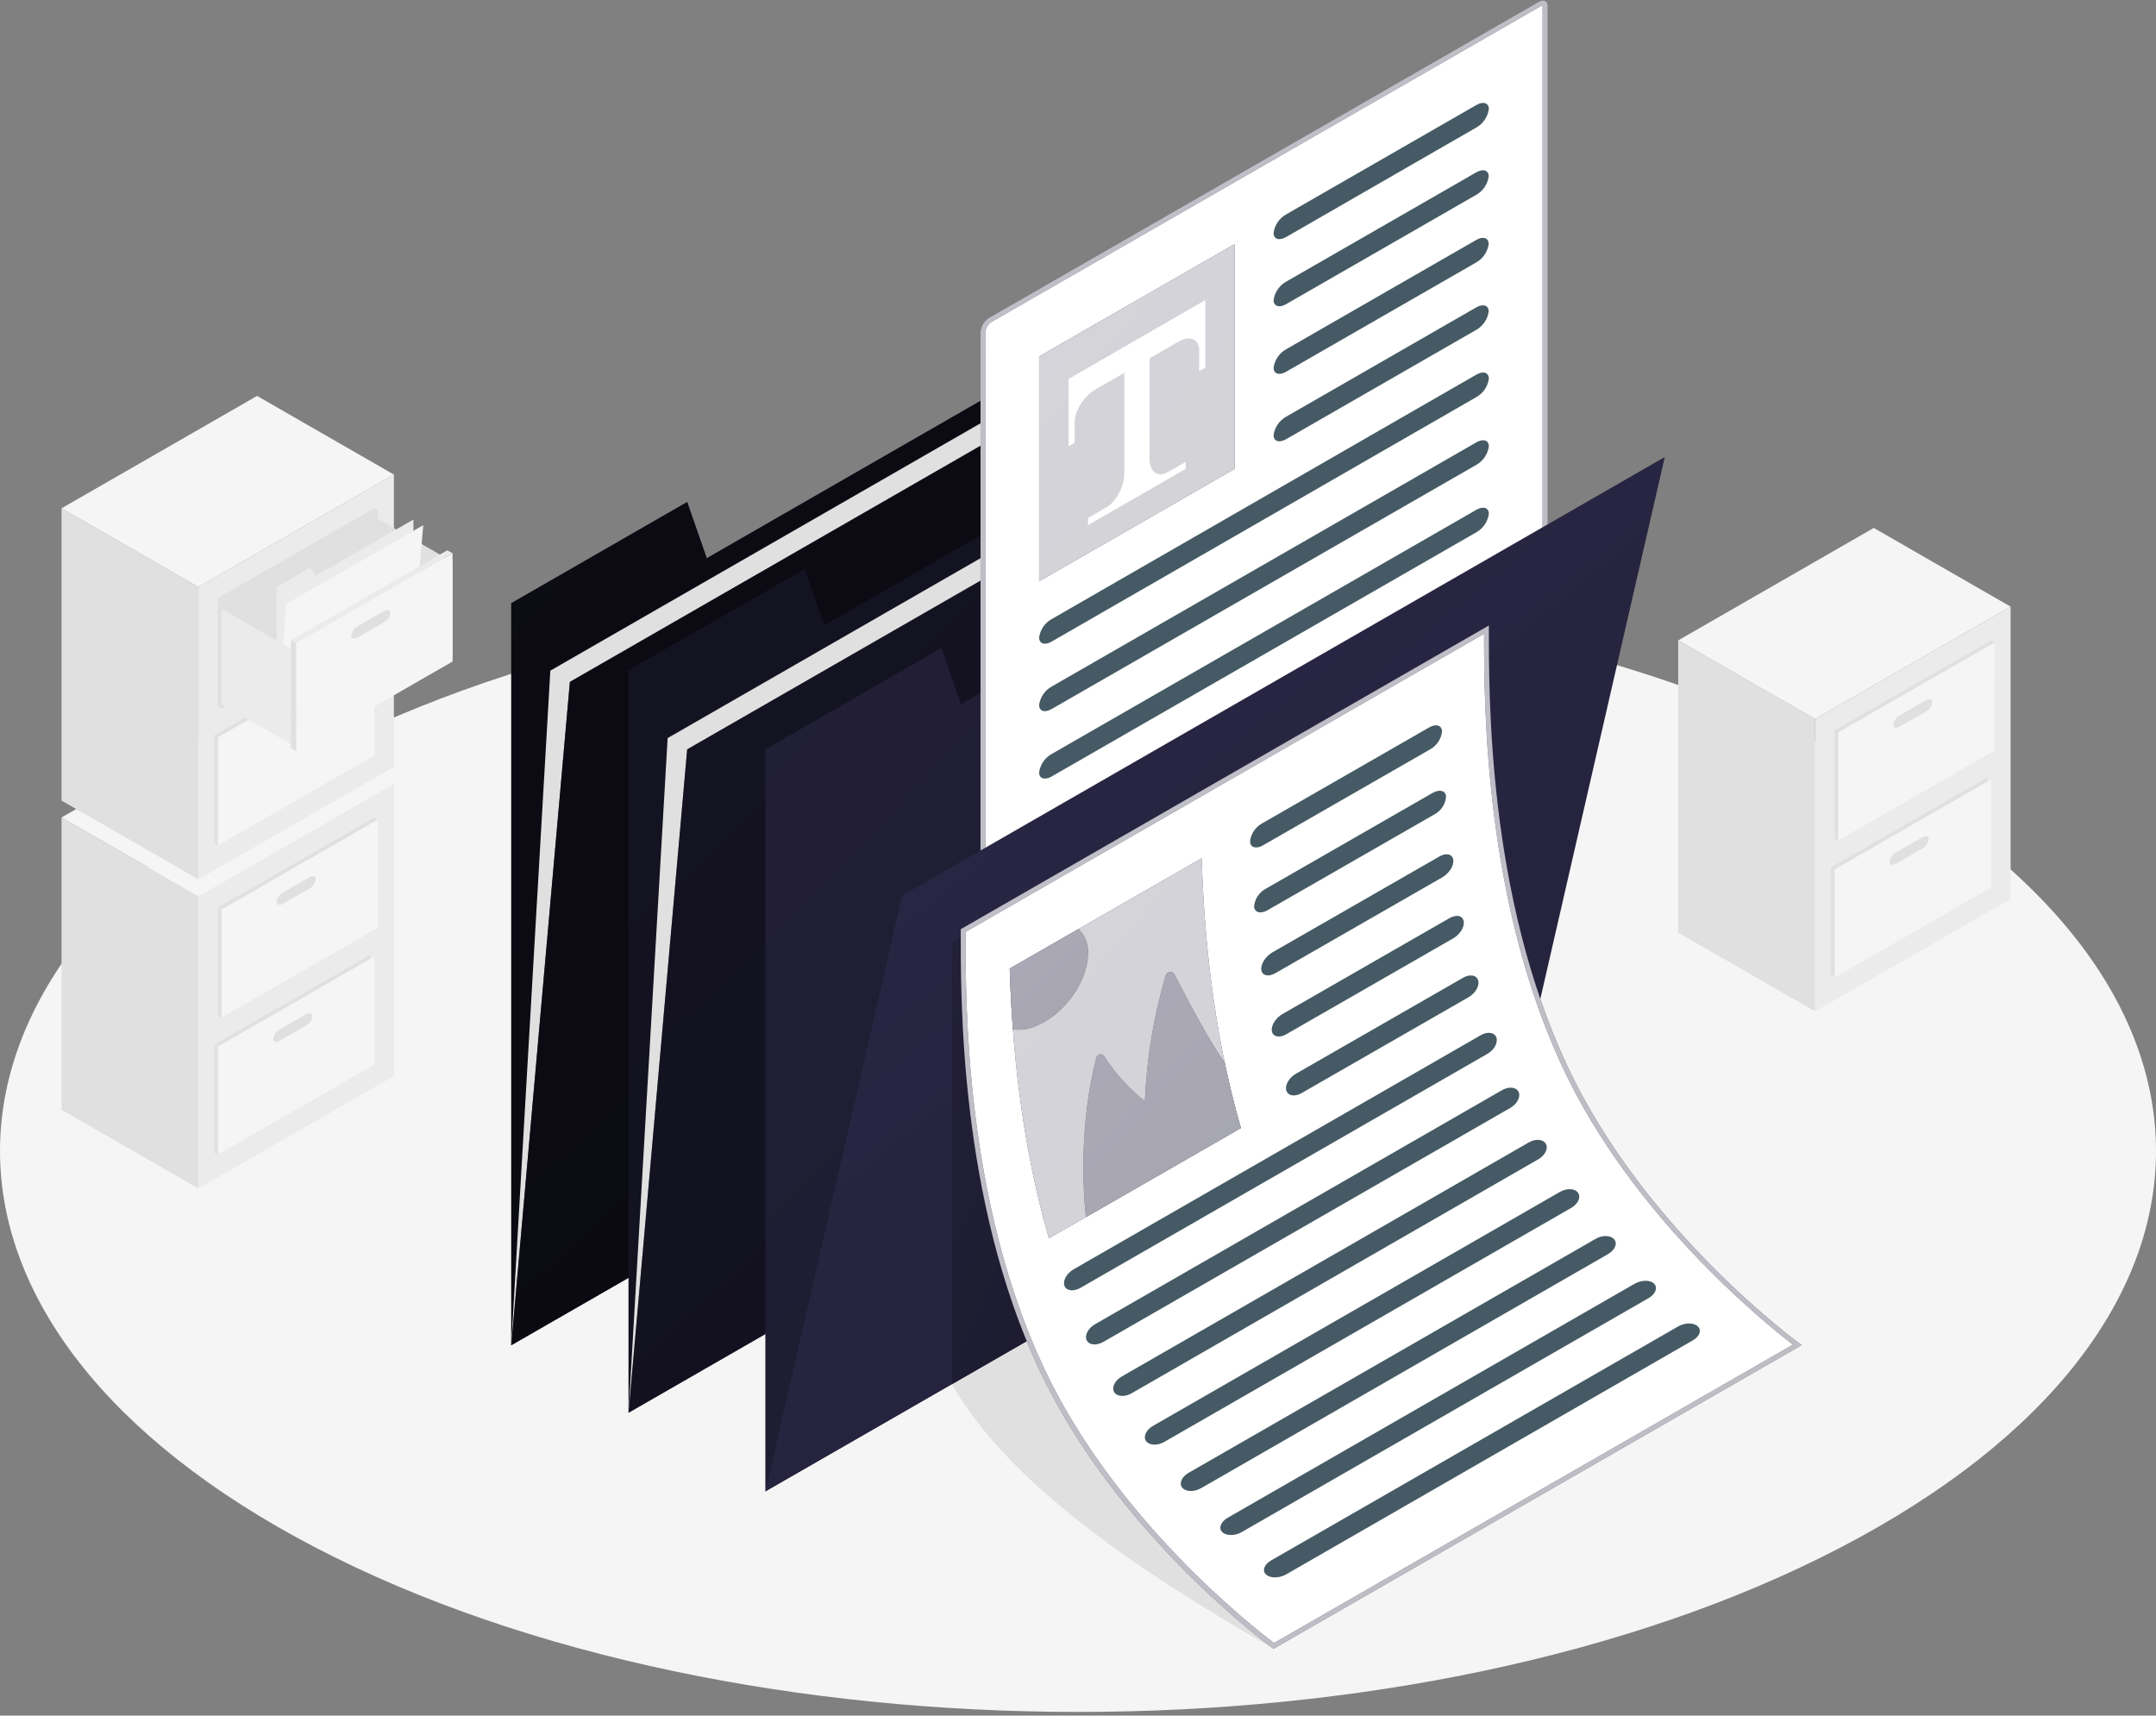 <svg width="524" height="417" viewBox="0 0 524 417" fill="none" xmlns="http://www.w3.org/2000/svg">
    <rect x="0" y="0" width="524" height="417" fill="#808080" stroke="none"/>
    <path
        d="M76.736 376.185C179.052 429.423 344.948 429.423 447.264 376.185C549.579 322.947 549.579 236.629 447.264 183.379C344.948 130.129 179.098 130.141 76.736 183.379C-25.626 236.617 -25.532 322.947 76.736 376.185Z"
        fill="#F5F5F5" />
    <path d="M48.215 288.876L14.957 269.755V198.701L48.215 217.834V288.876Z" fill="#E0E0E0" />
    <path d="M48.215 217.834L95.735 190.51V261.552L48.215 288.876V217.834Z" fill="#EBEBEB" />
    <path d="M95.735 190.51L48.215 217.834L14.957 198.701L62.476 171.377L95.735 190.51Z" fill="#F5F5F5" />
    <path d="M52.977 220.56L90.985 198.701L91.863 199.202V225.524L53.843 247.383L52.965 246.882L52.977 220.56Z"
        fill="#E0E0E0" />
    <path d="M53.843 221.073L91.863 199.202V225.524L53.843 247.383V221.073Z" fill="#F5F5F5" />
    <path
        d="M68.746 216.96L75.216 213.243C76.046 212.753 76.725 212.975 76.725 213.732C76.665 214.196 76.497 214.64 76.235 215.028C75.973 215.416 75.624 215.738 75.216 215.969L68.746 219.686C67.904 220.176 67.226 219.954 67.226 219.197C67.286 218.732 67.455 218.287 67.719 217.899C67.984 217.51 68.335 217.189 68.746 216.96Z"
        fill="#E0E0E0" />
    <path d="M52.099 253.862L90.108 232.002V258.324L90.985 258.825L52.965 280.685L52.099 280.184V253.862Z"
        fill="#E0E0E0" />
    <path d="M52.965 254.363L90.985 232.504V258.826L52.965 280.685V254.363Z" fill="#F5F5F5" />
    <path
        d="M67.869 250.262L74.397 246.556C75.239 246.067 75.918 246.288 75.918 247.046C75.857 247.511 75.688 247.956 75.424 248.344C75.16 248.732 74.808 249.054 74.397 249.283L67.927 253C67.085 253.489 66.407 253.268 66.407 252.51C66.459 252.048 66.619 251.605 66.873 251.215C67.126 250.825 67.467 250.498 67.869 250.262Z"
        fill="#E0E0E0" />
    <path d="M48.215 213.732L14.957 194.6V123.557L48.215 142.678V213.732Z" fill="#E0E0E0" />
    <path d="M48.215 142.678L95.735 115.354V186.408L48.215 213.732V142.678Z" fill="#EBEBEB" />
    <path d="M95.735 115.354L48.215 142.678L14.957 123.557L62.476 96.233L95.735 115.354Z" fill="#F5F5F5" />
    <path d="M52.965 145.416L90.985 123.557L91.863 124.058V150.38L53.843 172.239L52.965 171.727V145.416Z"
        fill="#E0E0E0" />
    <path
        d="M68.746 141.804L75.204 138.087C76.046 137.609 76.725 137.831 76.725 138.588C76.662 139.053 76.493 139.497 76.229 139.885C75.965 140.273 75.614 140.595 75.204 140.825L68.746 144.542C67.904 145.02 67.226 144.81 67.226 144.053C67.287 143.587 67.457 143.141 67.72 142.75C67.984 142.36 68.335 142.036 68.746 141.804Z"
        fill="#E0E0E0" />
    <path d="M52.099 178.718L90.108 156.859V183.169L90.985 183.67L52.965 205.529L52.099 205.028V178.718Z"
        fill="#E0E0E0" />
    <path d="M52.965 179.219L90.985 157.36V183.67L52.965 205.529V179.219Z" fill="#F5F5F5" />
    <path
        d="M67.869 175.106L74.397 171.389C75.227 170.911 75.918 171.132 75.918 171.89C75.852 172.353 75.68 172.796 75.417 173.184C75.153 173.571 74.804 173.894 74.397 174.127L67.869 177.809C67.027 178.287 66.348 178.065 66.348 177.32C66.415 176.859 66.587 176.42 66.85 176.037C67.114 175.653 67.462 175.334 67.869 175.106Z"
        fill="#E0E0E0" />
    <path d="M52.965 145.416L90.985 123.557V149.867L52.965 171.727V145.416Z" fill="#E0E0E0" />
    <path d="M109.995 136.561L89.184 124.594V147.782L109.995 159.737V136.561Z" fill="#E0E0E0" />
    <path d="M67.226 175.479V142.678L75.379 137.971L76.725 139.952L100.484 126.284V156.346L67.226 175.479Z"
        fill="#EBEBEB" />
    <path d="M67.226 175.479L69.6 146.78L102.859 127.659L100.484 156.346L67.226 175.479Z" fill="#F5F5F5" />
    <path d="M71.975 158.42L53.843 147.992V171.179L71.975 181.596V158.42Z" fill="#EBEBEB" />
    <path d="M71.975 156.346L109.995 134.487V160.797L71.975 182.656V156.346Z" fill="#F5F5F5" />
    <path
        d="M86.879 152.233L93.337 148.516C94.179 148.038 94.857 148.259 94.857 149.017C94.794 149.481 94.624 149.925 94.36 150.313C94.096 150.701 93.746 151.023 93.337 151.254L86.879 154.971C86.037 155.449 85.358 155.227 85.358 154.482C85.42 154.015 85.589 153.569 85.853 153.179C86.117 152.789 86.468 152.465 86.879 152.233Z"
        fill="#E0E0E0" />
    <path d="M71.975 156.346L70.712 155.624V181.934L71.975 182.656V156.346Z" fill="#E0E0E0" />
    <path d="M70.712 155.624L108.72 133.753L109.995 134.487L71.975 156.346L70.712 155.624Z" fill="#EBEBEB" />
    <path d="M441.145 245.834L407.875 226.701V155.659L441.145 174.78V245.834Z" fill="#E0E0E0" />
    <path d="M441.145 174.78L488.665 147.456V218.51L441.145 245.834V174.78Z" fill="#EBEBEB" />
    <path d="M488.664 147.455L441.145 174.779L407.875 155.658L455.406 128.323L488.664 147.455Z" fill="#F5F5F5" />
    <path d="M445.895 177.518L483.915 155.659L484.792 156.16L484.781 182.47L446.772 204.329L445.895 203.828V177.518Z"
        fill="#E0E0E0" />
    <path d="M446.772 178.019L484.792 156.16L484.781 182.47L446.772 204.329V178.019Z" fill="#F5F5F5" />
    <path
        d="M461.676 173.906L468.134 170.189C468.976 169.711 469.654 169.932 469.654 170.678C469.593 171.144 469.424 171.59 469.16 171.981C468.896 172.371 468.545 172.695 468.134 172.927L461.676 176.644C460.834 177.122 460.155 176.9 460.155 176.154C460.217 175.688 460.386 175.242 460.65 174.852C460.914 174.462 461.265 174.138 461.676 173.906Z"
        fill="#E0E0E0" />
    <path d="M445.018 210.819L483.038 188.948V215.27L483.915 215.771L445.895 237.63L445.018 237.129V210.819Z"
        fill="#E0E0E0" />
    <path d="M445.895 211.32L483.915 189.461V215.771L445.895 237.63V211.32Z" fill="#F5F5F5" />
    <path
        d="M460.799 207.207L467.268 203.49C468.098 203.012 468.777 203.234 468.777 203.979C468.715 204.444 468.547 204.889 468.285 205.279C468.023 205.669 467.675 205.993 467.268 206.228L460.799 209.945C459.956 210.423 459.278 210.202 459.278 209.444C459.341 208.98 459.511 208.536 459.775 208.148C460.039 207.76 460.389 207.438 460.799 207.207Z"
        fill="#E0E0E0" />
    <path d="M124.256 146.616V326.967L309.584 220.397L309.572 56.441L171.775 135.687L167.014 122.019L124.256 146.616Z"
        fill="url(#paint0_linear_12_2881)" />
    <path opacity="0.7"
        d="M124.256 146.616V326.967L309.584 220.397L309.572 56.441L171.775 135.687L167.014 122.019L124.256 146.616Z"
        fill="black" />
    <path d="M124.256 326.967L133.755 163.011L319.083 56.441L309.584 220.397L124.256 326.967Z" fill="#E0E0E0" />
    <path d="M124.256 326.967L138.505 165.749L323.833 59.168L309.584 220.397L124.256 326.967Z"
        fill="url(#paint1_linear_12_2881)" />
    <path opacity="0.7" d="M124.256 326.967L138.505 165.749L323.833 59.168L309.584 220.397L124.256 326.967Z"
        fill="black" />
    <path d="M152.765 163.011V343.373L338.093 236.792V72.836L200.285 152.081L195.535 138.414L152.765 163.011Z"
        fill="url(#paint2_linear_12_2881)" />
    <path opacity="0.5"
        d="M152.765 163.011V343.373L338.093 236.792V72.836L200.285 152.081L195.535 138.414L152.765 163.011Z"
        fill="black" />
    <path d="M152.765 343.373L162.264 179.405L347.592 72.836L338.093 236.792L152.765 343.373Z" fill="#E0E0E0" />
    <path d="M152.765 343.373L167.014 182.144L352.342 75.562L338.093 236.792L152.765 343.373Z"
        fill="url(#paint3_linear_12_2881)" />
    <path opacity="0.5" d="M152.765 343.373L167.014 182.144L352.342 75.562L338.093 236.792L152.765 343.373Z"
        fill="black" />
    <path d="M309.537 400.759C276.266 381.626 245.406 360.827 231.321 336.428L274.137 311.807L309.537 400.759Z"
        fill="#E0E0E0" />
    <path d="M186.024 182.144V362.494L371.352 255.924V91.969L233.543 171.214L228.794 157.546L186.024 182.144Z"
        fill="url(#paint4_linear_12_2881)" />
    <path opacity="0.2"
        d="M186.024 182.144V362.494L371.352 255.924V91.969L233.543 171.214L228.794 157.546L186.024 182.144Z"
        fill="black" />
    <path
        d="M239.416 235.463C238.948 235.463 238.878 234.927 238.878 234.613V80.806C238.915 80.209 239.091 79.629 239.392 79.112C239.692 78.594 240.109 78.153 240.609 77.823L374.37 0.919C374.553 0.806 374.763 0.741 374.978 0.733C375.446 0.733 375.517 1.269 375.517 1.584V155.39C375.48 155.989 375.304 156.571 375.004 157.09C374.704 157.61 374.286 158.053 373.785 158.385L240.024 235.288C239.84 235.397 239.63 235.457 239.416 235.463Z"
        fill="white" />
    <path
        d="M374.908 1.269C374.918 1.354 374.918 1.44 374.908 1.525V155.332C374.87 155.828 374.721 156.309 374.472 156.741C374.223 157.172 373.88 157.543 373.469 157.826L239.709 234.729L239.475 234.834C239.459 234.749 239.459 234.662 239.475 234.578V80.771C239.515 80.277 239.665 79.798 239.914 79.368C240.162 78.939 240.504 78.57 240.913 78.289L374.674 1.385C374.748 1.334 374.832 1.298 374.92 1.281M374.99 0.115C374.672 0.125 374.361 0.217 374.089 0.383L240.329 77.287C239.741 77.672 239.251 78.188 238.9 78.795C238.548 79.402 238.344 80.083 238.305 80.782V234.589C238.305 235.498 238.761 236.022 239.475 236.022C239.793 236.014 240.104 235.922 240.375 235.755L374.136 158.851C374.727 158.469 375.218 157.953 375.57 157.346C375.922 156.738 376.124 156.056 376.16 155.355V1.549C376.16 0.64 375.704 0.104 374.99 0.115Z"
        fill="url(#paint5_linear_12_2881)" />
    <path opacity="0.7"
        d="M374.908 1.269C374.918 1.354 374.918 1.44 374.908 1.525V155.332C374.87 155.828 374.721 156.309 374.472 156.741C374.223 157.172 373.88 157.543 373.469 157.826L239.709 234.729L239.475 234.834C239.459 234.749 239.459 234.662 239.475 234.578V80.771C239.515 80.277 239.665 79.798 239.914 79.368C240.162 78.939 240.504 78.57 240.913 78.289L374.674 1.385C374.748 1.334 374.832 1.298 374.92 1.281M374.99 0.115C374.672 0.125 374.361 0.217 374.089 0.383L240.329 77.287C239.741 77.672 239.251 78.188 238.9 78.795C238.548 79.402 238.344 80.083 238.305 80.782V234.589C238.305 235.498 238.761 236.022 239.475 236.022C239.793 236.014 240.104 235.922 240.375 235.755L374.136 158.851C374.727 158.469 375.218 157.953 375.57 157.346C375.922 156.738 376.124 156.056 376.16 155.355V1.549C376.16 0.64 375.704 0.104 374.99 0.115Z"
        fill="white" />
    <path d="M252.553 86.643L300.073 59.319V113.967L252.553 141.291V86.643Z" fill="url(#paint6_linear_12_2881)" />
    <path opacity="0.8" d="M252.553 86.643L300.073 59.319V113.967L252.553 141.291V86.643Z" fill="white" />
    <path
        d="M292.948 72.941V89.37L291.451 90.197V85.175C291.451 82.402 289.193 81.458 286.385 83.066L266.252 94.66C263.456 96.268 261.187 99.822 261.187 102.595V107.617L259.701 108.503V92.108L292.948 72.941Z"
        fill="white" />
    <path
        d="M283.8 114.771C281.367 116.17 279.39 114.702 279.39 111.474V85.175L273.272 88.484V114.993C273.272 118.209 271.295 121.984 268.861 123.347L264.439 125.888V127.635L288.199 113.967V112.231L283.8 114.771Z"
        fill="white" />
    <path
        d="M309.537 56.628C309.537 58.142 310.906 58.574 312.578 57.618L358.811 30.993C359.631 30.53 360.333 29.884 360.861 29.106C361.388 28.328 361.728 27.438 361.853 26.507C361.853 25.004 360.484 24.561 358.811 25.529L312.614 52.095C311.78 52.557 311.067 53.209 310.532 53.996C309.998 54.783 309.657 55.685 309.537 56.628Z"
        fill="#455A64" />
    <path
        d="M309.537 72.941C309.537 74.455 310.906 74.898 312.578 73.931L358.776 47.364C359.596 46.901 360.298 46.255 360.825 45.477C361.353 44.699 361.693 43.809 361.818 42.878C361.818 41.375 360.449 40.932 358.776 41.9L312.578 68.466C311.76 68.928 311.059 69.572 310.531 70.349C310.004 71.125 309.663 72.012 309.537 72.941Z"
        fill="#455A64" />
    <path
        d="M309.537 89.37C309.537 90.885 310.906 91.327 312.578 90.36L358.776 63.794C359.595 63.332 360.295 62.687 360.823 61.911C361.351 61.135 361.691 60.248 361.818 59.319C361.818 57.804 360.449 57.362 358.776 58.329L312.578 84.895C311.76 85.357 311.059 86.001 310.531 86.778C310.004 87.554 309.663 88.441 309.537 89.37Z"
        fill="#455A64" />
    <path
        d="M309.537 105.765C309.537 107.279 310.906 107.722 312.578 106.755L358.776 80.188C359.595 79.726 360.295 79.082 360.823 78.306C361.351 77.53 361.691 76.643 361.818 75.714C361.818 74.199 360.449 73.756 358.776 74.724L312.578 101.29C311.76 101.752 311.059 102.396 310.531 103.172C310.004 103.949 309.663 104.836 309.537 105.765Z"
        fill="#455A64" />
    <path
        d="M252.553 154.959C252.553 156.474 253.911 156.917 255.595 155.95L358.811 96.524C359.631 96.064 360.333 95.42 360.86 94.644C361.388 93.867 361.728 92.979 361.853 92.05C361.853 90.535 360.484 90.104 358.811 91.059L255.595 150.485C254.774 150.945 254.073 151.588 253.545 152.365C253.017 153.141 252.677 154.03 252.553 154.959Z"
        fill="#455A64" />
    <path
        d="M252.553 171.354C252.553 172.868 253.911 173.311 255.595 172.344L358.811 112.989C359.631 112.526 360.333 111.88 360.861 111.101C361.388 110.323 361.728 109.434 361.853 108.503C361.853 107 360.484 106.557 358.811 107.524L255.595 166.879C254.774 167.339 254.073 167.983 253.545 168.759C253.017 169.536 252.677 170.424 252.553 171.354Z"
        fill="#455A64" />
    <path
        d="M252.553 187.76C252.553 189.263 253.911 189.706 255.595 188.738L358.811 129.383C359.631 128.92 360.333 128.274 360.861 127.496C361.388 126.717 361.728 125.828 361.853 124.897C361.853 123.394 360.484 122.951 358.811 123.918L255.595 183.274C254.773 183.735 254.07 184.38 253.542 185.159C253.014 185.937 252.676 186.828 252.553 187.76Z"
        fill="#455A64" />
    <path d="M186.024 362.494L219.283 217.671L404.611 111.089L371.352 255.924L186.024 362.494Z"
        fill="url(#paint7_linear_12_2881)" />
    <path d="M231.367 229.008V336.428L274.137 311.83V204.422L231.367 229.008Z" fill="url(#paint8_linear_12_2881)" />
    <path opacity="0.2" d="M231.367 229.008V336.428L274.137 311.83V204.422L231.367 229.008Z" fill="black" />
    <path
        d="M309.619 400.06C305.98 397.357 270.908 370.662 253.08 332.478C234.105 291.882 234.128 244.528 234.128 226.712V226.153L361.268 153.048C361.268 171.027 361.268 218.451 380.325 259.187C397.744 296.473 431.47 322.83 436.817 326.862L309.619 400.06Z"
        fill="white" />
    <path
        d="M360.683 154.097C360.683 172.834 361.045 219.349 379.798 259.478C396.632 295.483 428.639 321.374 435.764 326.839L309.654 399.361C304.729 395.667 270.979 369.415 253.618 332.28C234.666 291.801 234.666 244.54 234.666 226.748V226.526L360.636 154.086M361.806 152.07L233.497 225.862C233.497 242.629 233.146 291.347 252.507 332.769C271.563 373.423 309.537 400.759 309.537 400.759L437.881 326.955C437.881 326.955 399.861 299.619 380.863 258.966C361.49 217.543 361.853 168.825 361.853 152.058L361.806 152.07Z"
        fill="url(#paint9_linear_12_2881)" />
    <path opacity="0.7"
        d="M360.683 154.097C360.683 172.834 361.045 219.349 379.798 259.478C396.632 295.483 428.639 321.374 435.764 326.839L309.654 399.361C304.729 395.667 270.979 369.415 253.618 332.28C234.666 291.801 234.666 244.54 234.666 226.748V226.526L360.636 154.086M361.806 152.07L233.497 225.862C233.497 242.629 233.146 291.347 252.507 332.769C271.563 373.423 309.537 400.759 309.537 400.759L437.881 326.955C437.881 326.955 399.861 299.619 380.863 258.966C361.49 217.543 361.853 168.825 361.853 152.058L361.806 152.07Z"
        fill="white" />
    <path
        d="M347.335 176.818L306.764 200.122C305.952 200.568 305.26 201.202 304.747 201.971C304.234 202.739 303.914 203.62 303.816 204.539C303.875 206.018 305.29 206.438 306.963 205.471L347.545 182.167C348.348 181.726 349.033 181.1 349.544 180.342C350.054 179.584 350.376 178.716 350.482 177.809C350.412 176.271 349.019 175.851 347.335 176.818Z"
        fill="#455A64" />
    <path
        d="M348.201 192.724L307.63 216.028C306.828 216.458 306.147 217.082 305.652 217.844C305.157 218.606 304.864 219.48 304.799 220.386C304.928 221.819 306.402 222.203 308.075 221.236L348.657 197.932C349.455 197.504 350.131 196.88 350.62 196.12C351.109 195.359 351.396 194.487 351.453 193.586C351.336 192.141 349.885 191.791 348.201 192.724Z"
        fill="#455A64" />
    <path
        d="M349.827 208.186L309.244 231.49C307.572 232.457 306.355 234.379 306.554 235.766C306.753 237.153 308.285 237.514 309.97 236.547L350.552 213.243C352.225 212.276 353.418 210.365 353.207 208.978C352.997 207.591 351.499 207.219 349.827 208.186Z"
        fill="#455A64" />
    <path
        d="M352.26 223.182L311.678 246.486C310.005 247.453 308.847 249.341 309.127 250.692C309.408 252.044 310.999 252.347 312.637 251.38L353.207 228.076C354.892 227.109 356.015 225.233 355.734 223.881C355.454 222.529 353.991 222.215 352.26 223.182Z"
        fill="#455A64" />
    <path
        d="M355.559 237.677L314.977 260.981C313.304 261.948 312.216 263.789 312.637 265.082C313.058 266.376 314.661 266.667 316.334 265.7L356.916 242.396C358.6 241.429 359.653 239.599 359.256 238.294C358.858 236.989 357.232 236.71 355.559 237.677Z"
        fill="#455A64" />
    <path
        d="M359.841 251.648L260.941 308.522C259.268 309.489 258.251 311.283 258.707 312.53C259.163 313.777 260.906 314.01 262.579 313.043L361.478 256.169C363.163 255.202 364.134 253.419 363.678 252.161C363.221 250.902 361.455 250.681 359.841 251.648Z"
        fill="#455A64" />
    <path
        d="M365.046 264.989L266.159 321.863C264.474 322.83 263.55 324.578 264.111 325.766C264.673 326.955 266.451 327.141 268.159 326.174L367.058 269.301C368.743 268.334 369.644 266.586 369.082 265.397C368.521 264.209 366.731 264.034 365.046 264.989Z"
        fill="#455A64" />
    <path
        d="M371.539 277.702L272.64 334.575C270.955 335.542 270.125 337.244 270.791 338.374C271.458 339.504 273.365 339.621 275.05 338.653L373.879 281.78C375.552 280.824 376.359 279.135 375.692 278.005C375.025 276.874 373.177 276.735 371.539 277.702Z"
        fill="#455A64" />
    <path
        d="M379.108 289.727L280.22 346.589C278.536 347.556 277.787 349.222 278.548 350.282C279.308 351.343 281.308 351.448 282.993 350.469L381.88 293.595C383.565 292.628 384.29 290.985 383.53 289.913C382.77 288.841 380.793 288.76 379.108 289.727Z"
        fill="#455A64" />
    <path
        d="M387.742 301.157L288.842 358.019C287.169 358.986 286.503 360.606 287.345 361.62C288.187 362.634 290.258 362.68 291.942 361.713L390.842 304.816C392.514 303.849 393.181 302.253 392.316 301.239C391.45 300.225 389.426 300.155 387.742 301.157Z"
        fill="#455A64" />
    <path
        d="M397.276 312.04L298.411 368.902C296.727 369.869 296.072 371.454 297.054 372.398C298.037 373.342 300.119 373.365 301.792 372.398L400.692 315.524C402.376 314.557 402.961 312.996 402.025 312.029C401.089 311.062 398.984 311.085 397.276 312.04Z"
        fill="#455A64" />
    <path
        d="M407.805 322.445L308.905 379.307C307.232 380.275 306.683 381.824 307.735 382.745C308.788 383.665 310.941 383.63 312.625 382.663L411.443 325.79C413.116 324.822 413.642 323.308 412.613 322.376C411.583 321.443 409.442 321.478 407.805 322.445Z"
        fill="#455A64" />
    <path
        d="M292.059 208.617L245.406 235.417C245.92 252.254 247.851 276.537 254.916 300.994L301.582 274.195C294.504 249.737 292.574 225.442 292.059 208.617Z"
        fill="url(#paint10_linear_12_2881)" />
    <path opacity="0.8"
        d="M292.059 208.617L245.406 235.417C245.92 252.254 247.851 276.537 254.916 300.994L301.582 274.195C294.504 249.737 292.574 225.442 292.059 208.617Z"
        fill="white" />
    <path
        d="M264.427 231.711C264.49 230.625 264.32 229.537 263.929 228.52C263.538 227.504 262.934 226.582 262.158 225.815L245.406 235.44C245.546 239.891 245.78 244.866 246.189 250.226C248.368 250.476 250.573 250.07 252.518 249.061C259.104 246.055 264.427 238.26 264.427 231.711Z"
        fill="url(#paint11_linear_12_2881)" />
    <path opacity="0.6"
        d="M264.427 231.711C264.49 230.625 264.32 229.537 263.929 228.52C263.538 227.504 262.934 226.582 262.158 225.815L245.406 235.44C245.546 239.891 245.78 244.866 246.189 250.226C248.368 250.476 250.573 250.07 252.518 249.061C259.104 246.055 264.427 238.26 264.427 231.711Z"
        fill="white" />
    <path
        d="M297.616 258.115C294.504 254.211 288.175 242.152 285.473 236.896C285.367 236.689 285.201 236.518 284.996 236.405C284.791 236.292 284.557 236.244 284.324 236.265C284.091 236.286 283.869 236.377 283.688 236.525C283.508 236.672 283.375 236.871 283.309 237.095C280.385 247.048 278.688 257.319 278.255 267.681C274.359 264.6 271.01 260.89 268.347 256.705C268.233 256.543 268.075 256.416 267.892 256.34C267.709 256.265 267.507 256.243 267.312 256.277C267.116 256.311 266.935 256.4 266.789 256.534C266.642 256.668 266.538 256.84 266.486 257.031C261.386 276.595 263.948 295.844 263.948 295.844L301.582 274.195C300.014 268.788 298.716 263.405 297.616 258.115Z"
        fill="url(#paint12_linear_12_2881)" />
    <path opacity="0.6"
        d="M297.616 258.115C294.504 254.211 288.175 242.152 285.473 236.896C285.367 236.689 285.201 236.518 284.996 236.405C284.791 236.292 284.557 236.244 284.324 236.265C284.091 236.286 283.869 236.377 283.688 236.525C283.508 236.672 283.375 236.871 283.309 237.095C280.385 247.048 278.688 257.319 278.255 267.681C274.359 264.6 271.01 260.89 268.347 256.705C268.233 256.543 268.075 256.416 267.892 256.34C267.709 256.265 267.507 256.243 267.312 256.277C267.116 256.311 266.935 256.4 266.789 256.534C266.642 256.668 266.538 256.84 266.486 257.031C261.386 276.595 263.948 295.844 263.948 295.844L301.582 274.195C300.014 268.788 298.716 263.405 297.616 258.115Z"
        fill="white" />
    <defs>
        <linearGradient id="paint0_linear_12_2881" x1="124.256" y1="19.884" x2="421.118" y2="306.49"
            gradientUnits="userSpaceOnUse">
            <stop stop-color="#2C2949" />
            <stop offset="1" stop-color="#201E34" />
        </linearGradient>
        <linearGradient id="paint1_linear_12_2881" x1="124.256" y1="22.979" x2="417.955" y2="331.44"
            gradientUnits="userSpaceOnUse">
            <stop stop-color="#2C2949" />
            <stop offset="1" stop-color="#201E34" />
        </linearGradient>
        <linearGradient id="paint2_linear_12_2881" x1="152.765" y1="36.277" x2="449.64" y2="322.883"
            gradientUnits="userSpaceOnUse">
            <stop stop-color="#2C2949" />
            <stop offset="1" stop-color="#201E34" />
        </linearGradient>
        <linearGradient id="paint3_linear_12_2881" x1="152.765" y1="39.372" x2="446.477" y2="347.834"
            gradientUnits="userSpaceOnUse">
            <stop stop-color="#2C2949" />
            <stop offset="1" stop-color="#201E34" />
        </linearGradient>
        <linearGradient id="paint4_linear_12_2881" x1="186.024" y1="55.411" x2="482.886" y2="342.017"
            gradientUnits="userSpaceOnUse">
            <stop stop-color="#2C2949" />
            <stop offset="1" stop-color="#201E34" />
        </linearGradient>
        <linearGradient id="paint5_linear_12_2881" x1="238.305" y1="-31.764" x2="492.532" y2="177.6"
            gradientUnits="userSpaceOnUse">
            <stop stop-color="#2C2949" />
            <stop offset="1" stop-color="#201E34" />
        </linearGradient>
        <linearGradient id="paint6_linear_12_2881" x1="252.553" y1="48.242" x2="340.753" y2="120.298"
            gradientUnits="userSpaceOnUse">
            <stop stop-color="#2C2949" />
            <stop offset="1" stop-color="#201E34" />
        </linearGradient>
        <linearGradient id="paint7_linear_12_2881" x1="186.024" y1="77.116" x2="456.472" y2="408.5"
            gradientUnits="userSpaceOnUse">
            <stop stop-color="#2C2949" />
            <stop offset="1" stop-color="#201E34" />
        </linearGradient>
        <linearGradient id="paint8_linear_12_2881" x1="231.367" y1="186.583" x2="340.899" y2="236.596"
            gradientUnits="userSpaceOnUse">
            <stop stop-color="#2C2949" />
            <stop offset="1" stop-color="#201E34" />
        </linearGradient>
        <linearGradient id="paint9_linear_12_2881" x1="233.496" y1="118.45" x2="503.661" y2="431.344"
            gradientUnits="userSpaceOnUse">
            <stop stop-color="#2C2949" />
            <stop offset="1" stop-color="#201E34" />
        </linearGradient>
        <linearGradient id="paint10_linear_12_2881" x1="245.406" y1="196.134" x2="345.643" y2="282.038"
            gradientUnits="userSpaceOnUse">
            <stop stop-color="#2C2949" />
            <stop offset="1" stop-color="#201E34" />
        </linearGradient>
        <linearGradient id="paint11_linear_12_2881" x1="245.406" y1="222.507" x2="272.177" y2="251.839"
            gradientUnits="userSpaceOnUse">
            <stop stop-color="#2C2949" />
            <stop offset="1" stop-color="#201E34" />
        </linearGradient>
        <linearGradient id="paint12_linear_12_2881" x1="263.304" y1="228.208" x2="328.408" y2="287.149"
            gradientUnits="userSpaceOnUse">
            <stop stop-color="#2C2949" />
            <stop offset="1" stop-color="#201E34" />
        </linearGradient>
    </defs>
</svg>